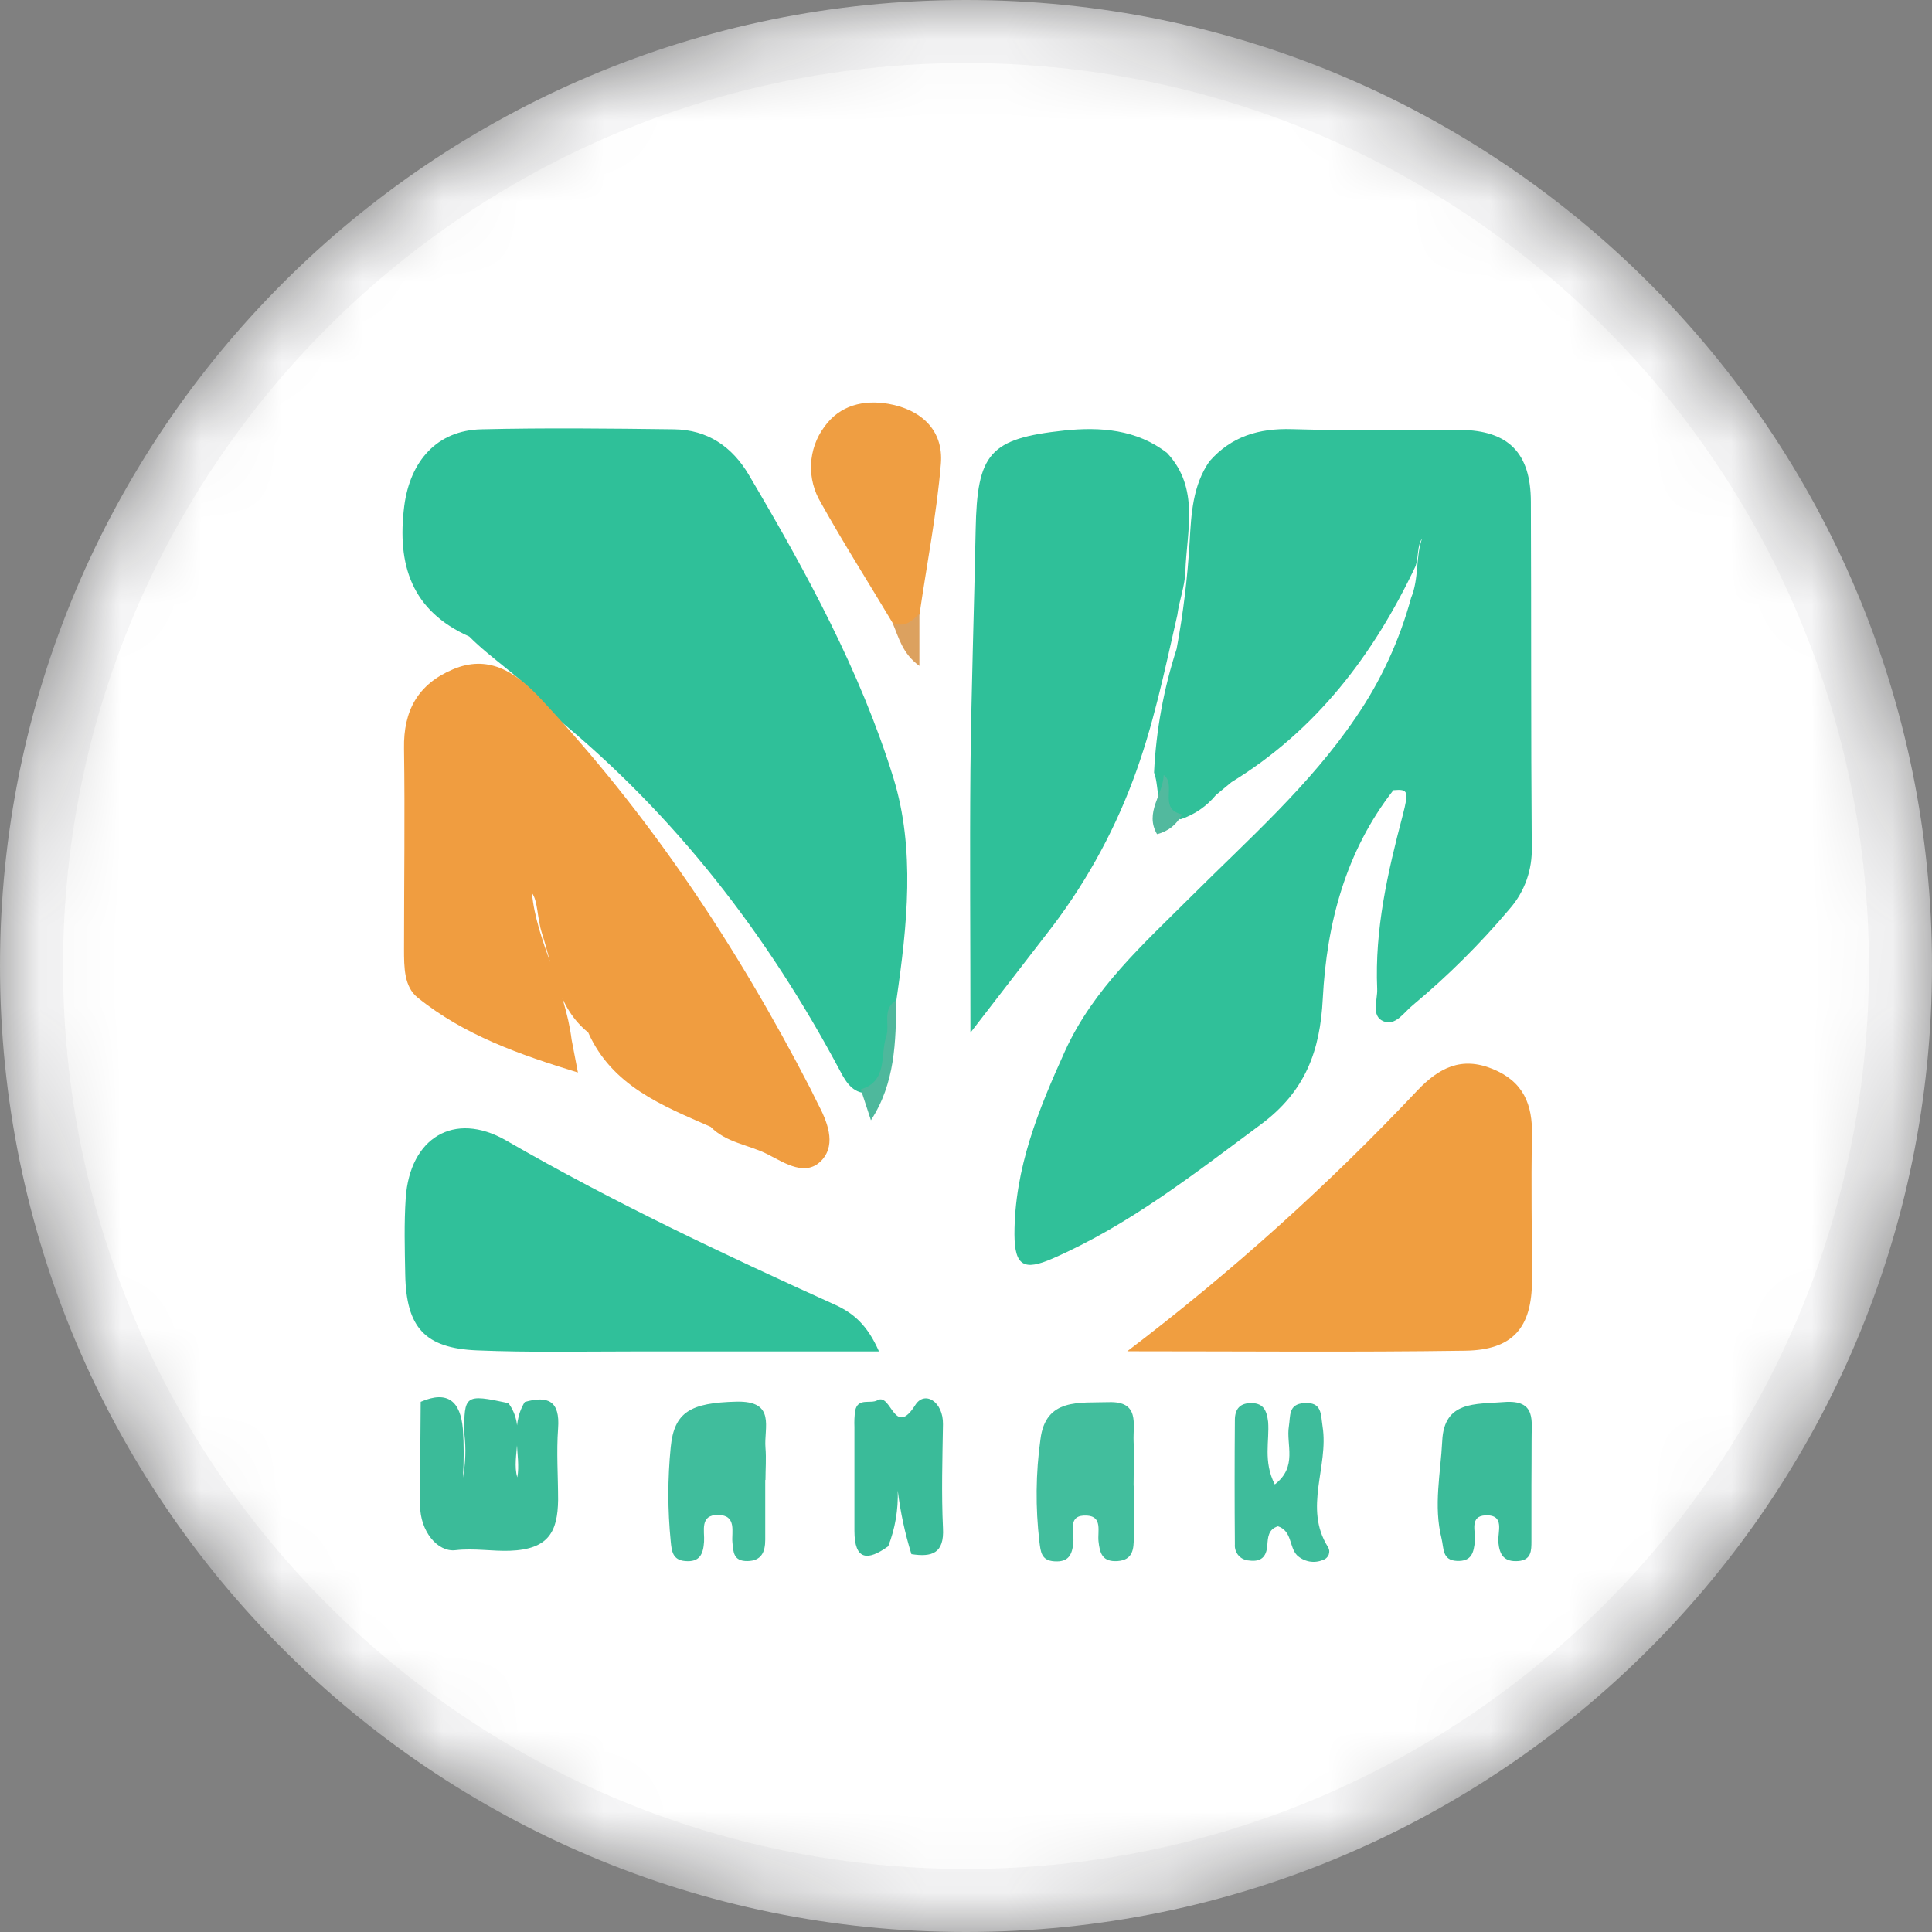 <svg width="24" height="24" viewBox="0 0 24 24" fill="none" xmlns="http://www.w3.org/2000/svg">
<rect x="0" y="0" width="24" height="24" fill="#808080" stroke="none"/>
<mask id="mask0_12552_75453" style="mask-type:alpha" maskUnits="userSpaceOnUse" x="0" y="0" width="24" height="24">
<path d="M12 24C18.627 24 24 18.627 24 12C24 5.373 18.627 0 12 0C5.373 0 0 5.373 0 12C0 18.627 5.373 24 12 24Z" fill="#C4C4C4"/>
</mask>
<g mask="url(#mask0_12552_75453)">
<path d="M12 24C18.627 24 24 18.627 24 12C24 5.373 18.627 0 12 0C5.373 0 0 5.373 0 12C0 18.627 5.373 24 12 24Z" fill="white"/>
<g style="mix-blend-mode:multiply" opacity="0.2">
<g style="mix-blend-mode:multiply" opacity="0.2">
<path fill-rule="evenodd" clip-rule="evenodd" d="M12 23.217C18.195 23.217 23.217 18.195 23.217 12C23.217 5.805 18.195 0.783 12 0.783C5.805 0.783 0.783 5.805 0.783 12C0.783 18.195 5.805 23.217 12 23.217ZM12 24C18.627 24 24 18.627 24 12C24 5.373 18.627 0 12 0C5.373 0 0 5.373 0 12C0 18.627 5.373 24 12 24Z" fill="#191326"/>
</g>
</g>
</g>
<path d="M17.309 9.816C16.716 10.577 16.481 11.469 16.432 12.406C16.399 13.055 16.216 13.557 15.663 13.968C14.834 14.582 14.029 15.217 13.075 15.634C12.726 15.786 12.604 15.734 12.602 15.334C12.602 14.51 12.902 13.781 13.231 13.054C13.584 12.28 14.205 11.727 14.792 11.141C15.506 10.428 16.27 9.757 16.842 8.913C17.153 8.46 17.385 7.957 17.529 7.427C17.629 7.187 17.584 6.919 17.665 6.69C17.602 6.785 17.625 6.916 17.585 7.032C17.065 8.132 16.352 9.07 15.298 9.716L15.104 9.877C14.989 10.016 14.838 10.12 14.667 10.177C14.319 10.119 14.417 9.808 14.336 9.597C14.361 9.075 14.455 8.559 14.616 8.062C14.698 7.622 14.752 7.178 14.778 6.731C14.798 6.383 14.816 6.031 15.024 5.731C15.296 5.421 15.637 5.319 16.047 5.331C16.747 5.353 17.447 5.331 18.14 5.34C18.74 5.347 19.015 5.628 19.017 6.231C19.023 7.659 19.017 9.088 19.028 10.517C19.038 10.801 18.94 11.078 18.752 11.292C18.388 11.724 17.986 12.123 17.552 12.485C17.442 12.572 17.335 12.753 17.182 12.685C17.029 12.617 17.114 12.421 17.108 12.285C17.076 11.548 17.238 10.838 17.424 10.132C17.503 9.826 17.494 9.8 17.309 9.816Z" fill="#30C099"/>
<path d="M5.829 7.907C5.114 7.588 4.929 7.019 5.022 6.284C5.095 5.728 5.428 5.345 5.981 5.333C6.781 5.314 7.575 5.323 8.372 5.333C8.788 5.338 9.095 5.547 9.304 5.902C10.013 7.102 10.686 8.331 11.098 9.663C11.372 10.551 11.27 11.498 11.136 12.421C11.009 12.737 11.093 13.089 10.969 13.407C10.96 13.446 10.941 13.482 10.915 13.512C10.888 13.541 10.854 13.564 10.816 13.577C10.61 13.602 10.516 13.457 10.439 13.309C9.539 11.618 8.389 10.126 6.903 8.909C6.842 8.853 6.788 8.789 6.741 8.72C6.472 8.408 6.119 8.198 5.829 7.907Z" fill="#2FC099"/>
<path d="M7.101 12.916L7.179 13.323C6.457 13.101 5.769 12.861 5.189 12.393C5.019 12.258 5.019 12.016 5.019 11.79C5.019 10.96 5.031 10.129 5.019 9.299C5.01 8.826 5.193 8.499 5.626 8.315C6.059 8.131 6.387 8.339 6.678 8.639C8.053 10.097 9.151 11.748 10.068 13.525C10.098 13.584 10.125 13.644 10.156 13.703C10.276 13.93 10.388 14.203 10.217 14.403C10.017 14.63 9.752 14.449 9.536 14.339C9.303 14.22 9.023 14.197 8.828 13.998C8.228 13.734 7.603 13.491 7.307 12.826C6.914 12.509 6.873 12.026 6.732 11.593C6.672 11.407 6.683 11.193 6.608 11.093C6.661 11.682 7.019 12.261 7.101 12.916Z" fill="#F09D40"/>
<path d="M12.997 11.608L12.055 12.828C12.055 11.67 12.046 10.617 12.055 9.564C12.066 8.564 12.101 7.574 12.12 6.579C12.139 5.632 12.29 5.448 13.22 5.348C13.669 5.301 14.12 5.334 14.498 5.627C14.908 6.067 14.74 6.599 14.725 7.103C14.719 7.283 14.648 7.46 14.625 7.641C14.467 8.333 14.325 9.03 14.073 9.695C13.815 10.384 13.452 11.029 12.997 11.608Z" fill="#2FC099"/>
<path d="M14.003 16.786C15.293 15.806 16.5 14.721 17.611 13.542C17.876 13.265 18.154 13.121 18.54 13.278C18.926 13.435 19.04 13.721 19.031 14.109C19.018 14.709 19.031 15.309 19.031 15.903C19.031 16.497 18.79 16.771 18.199 16.779C16.838 16.799 15.481 16.786 14.003 16.786Z" fill="#F09E40"/>
<path d="M10.919 16.788H7.874C7.225 16.788 6.574 16.802 5.926 16.775C5.278 16.748 5.046 16.491 5.034 15.832C5.028 15.516 5.019 15.198 5.04 14.883C5.091 14.136 5.64 13.797 6.285 14.166C7.612 14.932 8.993 15.583 10.384 16.213C10.604 16.316 10.775 16.46 10.919 16.788Z" fill="#30C09A"/>
<path d="M11.085 7.732C10.786 7.232 10.479 6.749 10.197 6.244C10.111 6.101 10.068 5.935 10.075 5.768C10.083 5.6 10.139 5.439 10.239 5.304C10.431 5.033 10.729 4.963 11.039 5.017C11.438 5.088 11.723 5.339 11.688 5.762C11.636 6.385 11.514 7.002 11.424 7.622C11.357 7.803 11.27 7.916 11.085 7.732Z" fill="#EF9E42"/>
<path d="M6.519 17.416C6.806 17.334 6.958 17.403 6.933 17.742C6.911 18.042 6.933 18.337 6.933 18.634C6.927 19.023 6.819 19.247 6.333 19.264C6.119 19.272 5.886 19.23 5.659 19.257C5.432 19.284 5.219 19.016 5.219 18.704C5.219 18.274 5.222 17.844 5.226 17.414C5.567 17.266 5.72 17.414 5.75 17.75C5.764 17.952 5.764 18.154 5.75 18.356C5.784 18.178 5.79 17.995 5.769 17.815C5.762 17.327 5.778 17.315 6.309 17.429V17.422C6.547 17.73 6.346 18.088 6.426 18.352C6.477 18.083 6.325 17.731 6.519 17.416Z" fill="#3BBB99"/>
<path d="M14.084 18.455C14.084 18.671 14.084 18.888 14.084 19.104C14.084 19.239 14.075 19.379 13.883 19.392C13.691 19.405 13.662 19.292 13.646 19.146C13.633 19.026 13.698 18.839 13.504 18.827C13.254 18.812 13.344 19.027 13.334 19.157C13.32 19.315 13.274 19.408 13.095 19.395C12.934 19.384 12.928 19.276 12.912 19.153C12.862 18.729 12.866 18.301 12.925 17.879C12.989 17.364 13.409 17.43 13.774 17.418C14.162 17.406 14.073 17.691 14.082 17.906C14.091 18.089 14.082 18.272 14.082 18.455H14.084Z" fill="#42BE9D"/>
<path d="M9.506 18.383V19.128C9.506 19.279 9.459 19.39 9.284 19.392C9.109 19.394 9.11 19.279 9.098 19.157C9.086 19.035 9.156 18.822 8.922 18.819C8.688 18.816 8.755 19.019 8.746 19.152C8.736 19.308 8.691 19.407 8.512 19.392C8.355 19.379 8.344 19.269 8.332 19.147C8.293 18.758 8.293 18.366 8.332 17.977C8.375 17.539 8.58 17.426 9.146 17.412C9.646 17.399 9.487 17.737 9.509 17.986C9.52 18.117 9.509 18.251 9.509 18.386L9.506 18.383Z" fill="#40BD9C"/>
<path d="M19.024 18.449C19.024 18.68 19.024 18.912 19.024 19.144C19.024 19.261 19.024 19.381 18.857 19.392C18.689 19.403 18.628 19.321 18.613 19.159C18.602 19.033 18.701 18.814 18.453 18.824C18.253 18.833 18.331 19.024 18.322 19.139C18.308 19.288 18.282 19.398 18.098 19.39C17.913 19.382 17.938 19.235 17.907 19.11C17.806 18.704 17.896 18.302 17.916 17.9C17.939 17.4 18.329 17.446 18.68 17.417C19.099 17.383 19.021 17.664 19.026 17.902C19.027 18.084 19.024 18.266 19.024 18.449Z" fill="#3BBB99"/>
<path d="M15.836 18.44C16.123 18.218 15.974 17.947 16.011 17.718C16.032 17.589 16.002 17.444 16.198 17.43C16.426 17.413 16.406 17.57 16.43 17.723C16.507 18.218 16.191 18.73 16.495 19.215C16.504 19.229 16.51 19.245 16.512 19.262C16.514 19.279 16.511 19.296 16.506 19.312C16.5 19.328 16.49 19.342 16.478 19.353C16.465 19.365 16.451 19.373 16.434 19.378C16.381 19.401 16.322 19.407 16.265 19.397C16.208 19.386 16.155 19.36 16.112 19.32C16.012 19.214 16.052 19.02 15.876 18.96C15.753 18.996 15.75 19.102 15.743 19.198C15.732 19.344 15.661 19.405 15.516 19.385C15.492 19.384 15.467 19.378 15.445 19.367C15.422 19.357 15.402 19.341 15.386 19.323C15.369 19.304 15.357 19.282 15.349 19.259C15.341 19.235 15.338 19.21 15.34 19.185C15.336 18.67 15.336 18.155 15.34 17.641C15.34 17.501 15.405 17.426 15.553 17.43C15.701 17.434 15.736 17.53 15.753 17.661C15.772 17.9 15.689 18.152 15.836 18.44Z" fill="#3EBC9B"/>
<path d="M11.034 19.208C10.78 19.391 10.614 19.387 10.614 19.015C10.614 18.585 10.614 18.155 10.614 17.726C10.611 17.659 10.614 17.592 10.623 17.526C10.656 17.358 10.813 17.444 10.899 17.395C11.072 17.295 11.108 17.87 11.37 17.454C11.486 17.269 11.719 17.412 11.714 17.693C11.707 18.122 11.694 18.553 11.714 18.981C11.732 19.299 11.575 19.345 11.322 19.306C11.242 19.048 11.185 18.784 11.152 18.516C11.16 18.752 11.12 18.988 11.034 19.208Z" fill="#3ABB99"/>
<path d="M10.819 13.916L10.693 13.532C11.031 13.432 10.933 13.107 11.009 12.876C11.058 12.729 10.953 12.539 11.132 12.425C11.131 12.939 11.119 13.456 10.819 13.916Z" fill="#4EB89C"/>
<path d="M11.085 7.732C11.233 7.806 11.329 7.716 11.421 7.621V8.272C11.206 8.116 11.165 7.916 11.085 7.732Z" fill="#DCA15F"/>
<path d="M14.684 10.116C14.653 10.177 14.609 10.231 14.556 10.274C14.502 10.316 14.439 10.347 14.373 10.362C14.216 10.094 14.447 9.871 14.456 9.628C14.62 9.746 14.383 10.053 14.684 10.116Z" fill="#52B99E"/>
</svg>

